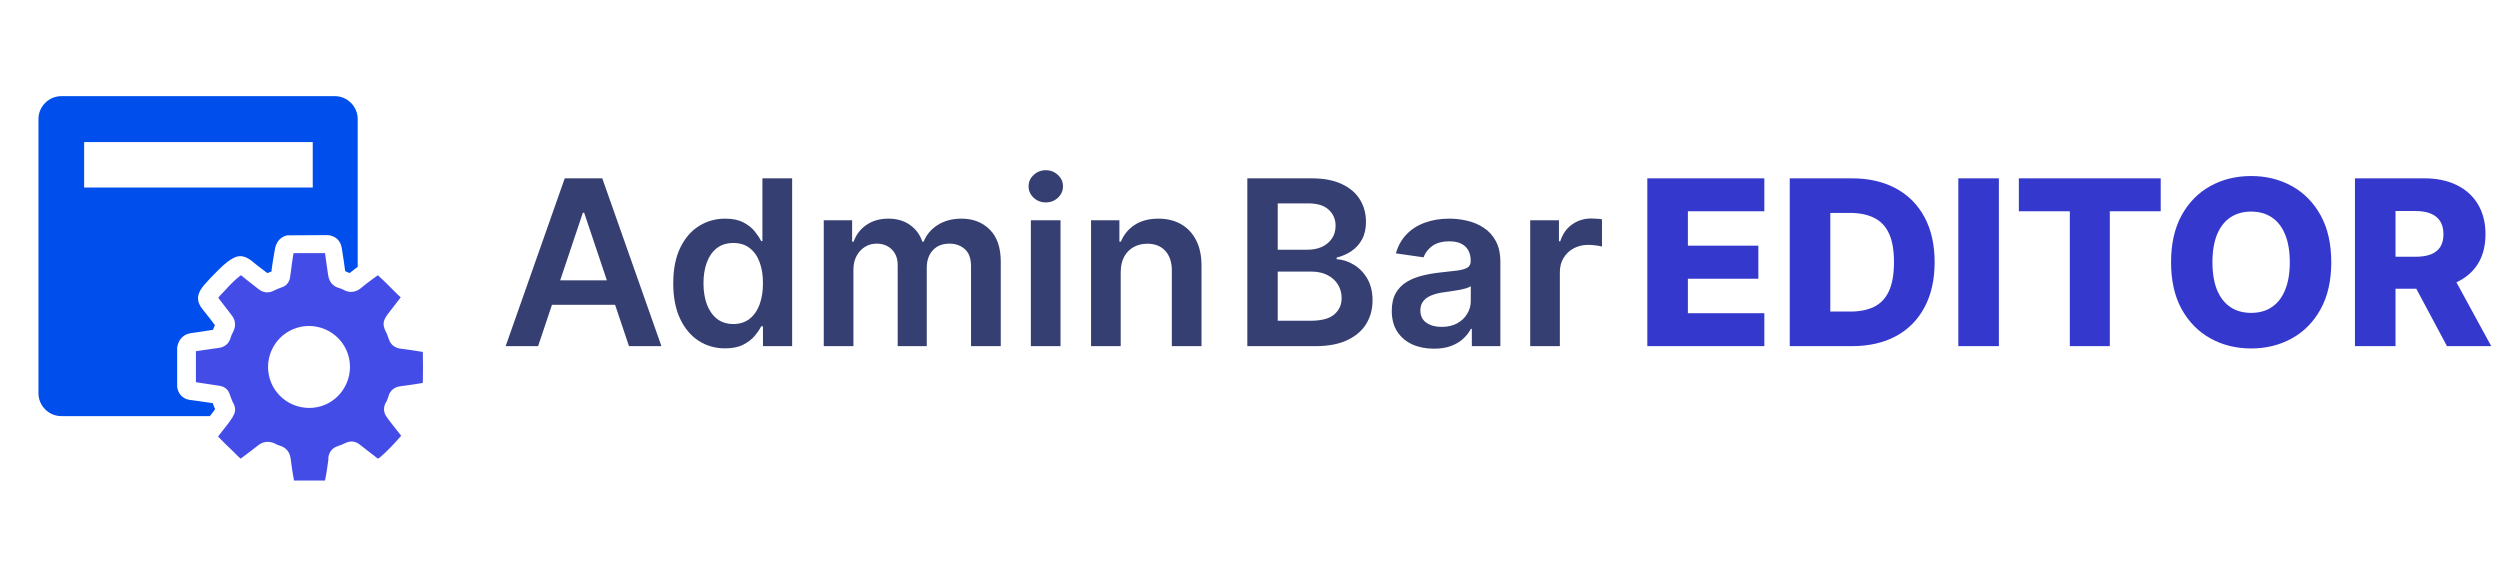 <svg width="260" height="60" viewBox="0 0 260 60" fill="none" xmlns="http://www.w3.org/2000/svg">
<g clip-path="url(#clip0_12118_38403)">
<path d="M19.625 41.575C18.95 41.425 18.525 40.925 18.425 40.25V36.125C18.6 35.2 19.125 34.775 19.825 34.65L20.675 34.525C21.15 34.45 21.675 34.375 22.15 34.3C22.2 34.15 22.275 33.975 22.35 33.825C21.95 33.25 21.5 32.725 21.075 32.175C20.45 31.4 20.425 30.725 21.025 29.9C21.15 29.725 21.3 29.55 21.45 29.4L21.9 28.9C22.45 28.35 22.975 27.775 23.625 27.25C24.45 26.65 25.1 26.3 26.2 27.15L26.625 27.5C27 27.8 27.425 28.1 27.8 28.4C27.95 28.35 28.1 28.275 28.25 28.225V28.025C28.35 27.4 28.425 26.775 28.55 26.15L28.625 25.75C28.8 25.025 29.275 24.6 29.875 24.475H30.025L34.1 24.45C34.925 24.525 35.425 25.05 35.55 25.825C35.675 26.625 35.8 27.425 35.9 28.2C36.075 28.275 36.2 28.325 36.35 28.4C36.625 28.175 36.925 27.975 37.2 27.75V12.375C37.2 11.075 36.125 10 34.825 10H6.375C5.075 10 4 11.075 4 12.375V40.9C4 42.2 5.075 43.275 6.375 43.275H21.825C21.95 43.125 22.05 42.975 22.175 42.825L22.375 42.55C22.275 42.35 22.2 42.15 22.125 41.925L19.625 41.575ZM8.75 14.775H32.525V19.5H8.75V14.775Z" fill="#004EEB"/>
<path d="M40.4 41.2C40.575 40.6 41.025 40.25 41.625 40.175C42.425 40.075 43.2 39.95 43.975 39.825C44 38.75 44 37.675 43.975 36.6C43.1 36.45 42.325 36.35 41.575 36.25C41.025 36.15 40.625 35.825 40.45 35.3C40.35 35 40.3 34.9 40.25 34.75L40.125 34.5C39.725 33.7 39.875 33.3 40.325 32.675L41.675 30.925C41.675 30.925 41.45 30.7 41.275 30.55L40.575 29.85C40.15 29.425 39.725 29 39.3 28.625L38.775 29C38.325 29.325 37.85 29.7 37.425 30.05C37.375 30.075 37.35 30.1 37.3 30.125C36.875 30.4 36.35 30.425 35.9 30.225C35.6 30.075 35.45 30 35.325 29.975C34.85 29.85 34.25 29.525 34.125 28.6C34.025 27.85 33.9 27.1 33.8 26.325H30.55L30.5 26.475C30.4 27.075 30.325 27.65 30.25 28.25L30.175 28.8C30.075 29.55 29.55 29.825 29.25 29.9C29 30 28.725 30.1 28.425 30.25C28.15 30.4 27.525 30.575 26.9 30.075C26.45 29.725 25.975 29.35 25.525 29L25.1 28.65L25.05 28.625C25.025 28.65 24.975 28.675 24.925 28.725C24.35 29.175 23.875 29.675 23.4 30.2L22.925 30.7C22.925 30.7 22.75 30.875 22.7 30.975C23.225 31.65 23.675 32.225 24.125 32.825C24.5 33.325 24.55 33.925 24.25 34.5C24.125 34.725 24.025 34.95 23.95 35.225C23.8 35.725 23.35 36.1 22.8 36.175C22.2 36.25 21.65 36.35 21.05 36.425L20.375 36.525V39.75L22.675 40.1C23.325 40.175 23.7 40.45 23.875 40.975C24 41.325 24.125 41.675 24.3 42C24.525 42.425 24.5 42.9 24.225 43.3C24.225 43.35 24.175 43.4 24.15 43.45L23.75 44.025C23.4 44.475 23.025 44.95 22.675 45.4C23.25 46 23.75 46.475 24.225 46.925L24.7 47.4C24.7 47.4 24.925 47.6 25.025 47.7C25.775 47.15 26.325 46.725 26.9 46.275C27.4 45.9 28 45.85 28.575 46.125C28.75 46.225 28.925 46.3 29.1 46.35C29.45 46.45 30.1 46.75 30.225 47.675C30.325 48.45 30.425 49.2 30.575 49.975H33.8C33.975 49.15 34.05 48.5 34.15 47.8V47.55C34.25 46.975 34.575 46.575 35.125 46.4C35.375 46.325 35.65 46.2 35.925 46.075C36.425 45.825 36.975 45.875 37.4 46.225L39.3 47.7L39.475 47.6C40.275 46.925 40.975 46.175 41.65 45.4C41.675 45.375 41.7 45.35 41.725 45.325C41.7 45.3 41.675 45.275 41.65 45.225C41.175 44.6 40.675 44.025 40.225 43.375C39.875 42.925 39.85 42.35 40.125 41.875C40.25 41.675 40.325 41.45 40.425 41.175L40.4 41.2ZM32.125 42.425C29.75 42.4 27.875 40.5 27.875 38.15C27.9 35.775 29.8 33.9 32.15 33.9C34.525 33.925 36.4 35.825 36.4 38.175C36.375 40.55 34.475 42.45 32.125 42.425Z" fill="#444CE7"/>
</g>
<path d="M55.963 36H52.588L58.733 18.546H62.636L68.79 36H65.415L60.753 22.125H60.617L55.963 36ZM56.074 29.156H65.278V31.696H56.074V29.156ZM75.412 36.23C74.383 36.23 73.463 35.966 72.651 35.438C71.838 34.909 71.196 34.142 70.724 33.136C70.253 32.131 70.017 30.909 70.017 29.472C70.017 28.017 70.256 26.79 70.733 25.79C71.216 24.784 71.867 24.026 72.685 23.514C73.503 22.997 74.415 22.739 75.421 22.739C76.188 22.739 76.818 22.869 77.312 23.131C77.807 23.386 78.199 23.696 78.489 24.06C78.778 24.418 79.003 24.756 79.162 25.074H79.29V18.546H82.383V36H79.349V33.938H79.162C79.003 34.256 78.773 34.594 78.472 34.952C78.171 35.304 77.773 35.605 77.278 35.855C76.784 36.105 76.162 36.23 75.412 36.23ZM76.273 33.699C76.926 33.699 77.483 33.523 77.943 33.17C78.403 32.812 78.753 32.315 78.992 31.679C79.23 31.043 79.349 30.301 79.349 29.454C79.349 28.608 79.23 27.872 78.992 27.247C78.758 26.622 78.412 26.136 77.952 25.79C77.497 25.443 76.938 25.27 76.273 25.27C75.585 25.27 75.011 25.449 74.551 25.807C74.091 26.165 73.744 26.659 73.511 27.29C73.278 27.921 73.162 28.642 73.162 29.454C73.162 30.273 73.278 31.003 73.511 31.645C73.75 32.281 74.099 32.784 74.56 33.153C75.026 33.517 75.597 33.699 76.273 33.699ZM85.671 36V22.909H88.62V25.134H88.773C89.046 24.384 89.498 23.798 90.129 23.378C90.759 22.952 91.512 22.739 92.387 22.739C93.273 22.739 94.021 22.954 94.629 23.386C95.242 23.812 95.674 24.395 95.924 25.134H96.06C96.35 24.406 96.839 23.827 97.526 23.395C98.219 22.957 99.04 22.739 99.989 22.739C101.194 22.739 102.177 23.119 102.938 23.881C103.7 24.642 104.08 25.753 104.08 27.213V36H100.987V27.69C100.987 26.878 100.771 26.284 100.339 25.909C99.907 25.528 99.379 25.338 98.754 25.338C98.009 25.338 97.427 25.571 97.006 26.037C96.592 26.497 96.384 27.097 96.384 27.835V36H93.359V27.562C93.359 26.886 93.154 26.347 92.745 25.943C92.342 25.54 91.813 25.338 91.16 25.338C90.717 25.338 90.313 25.452 89.95 25.679C89.586 25.901 89.296 26.216 89.08 26.625C88.864 27.028 88.756 27.5 88.756 28.04V36H85.671ZM107.21 36V22.909H110.295V36H107.21ZM108.761 21.051C108.273 21.051 107.852 20.889 107.5 20.565C107.148 20.236 106.972 19.841 106.972 19.381C106.972 18.915 107.148 18.52 107.5 18.196C107.852 17.866 108.273 17.702 108.761 17.702C109.256 17.702 109.676 17.866 110.023 18.196C110.375 18.52 110.551 18.915 110.551 19.381C110.551 19.841 110.375 20.236 110.023 20.565C109.676 20.889 109.256 21.051 108.761 21.051ZM116.553 28.329V36H113.468V22.909H116.417V25.134H116.57C116.871 24.401 117.352 23.818 118.011 23.386C118.675 22.954 119.496 22.739 120.474 22.739C121.377 22.739 122.164 22.932 122.835 23.318C123.511 23.704 124.033 24.264 124.403 24.997C124.778 25.73 124.962 26.619 124.957 27.665V36H121.871V28.142C121.871 27.267 121.644 26.582 121.19 26.088C120.741 25.594 120.119 25.347 119.323 25.347C118.783 25.347 118.303 25.466 117.883 25.704C117.468 25.938 117.141 26.276 116.903 26.719C116.67 27.162 116.553 27.699 116.553 28.329Z" fill="#363F72"/>
<path d="M129.722 36V18.546H136.403C137.665 18.546 138.713 18.744 139.548 19.142C140.389 19.534 141.017 20.071 141.432 20.753C141.852 21.435 142.062 22.207 142.062 23.071C142.062 23.781 141.926 24.389 141.653 24.895C141.381 25.395 141.014 25.801 140.554 26.114C140.094 26.426 139.58 26.651 139.011 26.787V26.957C139.631 26.991 140.224 27.182 140.793 27.528C141.366 27.869 141.835 28.352 142.199 28.977C142.563 29.602 142.744 30.358 142.744 31.244C142.744 32.148 142.526 32.96 142.088 33.682C141.651 34.398 140.991 34.963 140.111 35.378C139.23 35.793 138.122 36 136.787 36H129.722ZM132.884 33.358H136.284C137.432 33.358 138.259 33.139 138.764 32.702C139.276 32.258 139.531 31.69 139.531 30.997C139.531 30.48 139.403 30.014 139.148 29.599C138.892 29.179 138.528 28.849 138.057 28.611C137.585 28.366 137.023 28.244 136.369 28.244H132.884V33.358ZM132.884 25.969H136.011C136.557 25.969 137.048 25.869 137.486 25.671C137.923 25.466 138.267 25.179 138.517 24.81C138.773 24.435 138.901 23.991 138.901 23.48C138.901 22.804 138.662 22.247 138.185 21.81C137.713 21.372 137.011 21.153 136.08 21.153H132.884V25.969ZM149.126 36.264C148.296 36.264 147.549 36.117 146.884 35.821C146.225 35.52 145.702 35.077 145.316 34.492C144.935 33.906 144.745 33.185 144.745 32.327C144.745 31.588 144.881 30.977 145.154 30.494C145.427 30.011 145.799 29.625 146.271 29.335C146.742 29.046 147.273 28.827 147.864 28.679C148.461 28.526 149.077 28.415 149.714 28.347C150.481 28.267 151.103 28.196 151.58 28.134C152.058 28.065 152.404 27.963 152.62 27.827C152.842 27.685 152.952 27.466 152.952 27.171V27.119C152.952 26.477 152.762 25.98 152.381 25.628C152.001 25.276 151.452 25.099 150.737 25.099C149.981 25.099 149.381 25.264 148.938 25.594C148.501 25.923 148.205 26.312 148.052 26.761L145.171 26.352C145.398 25.557 145.773 24.892 146.296 24.358C146.819 23.818 147.458 23.415 148.214 23.148C148.969 22.875 149.805 22.739 150.719 22.739C151.35 22.739 151.978 22.812 152.603 22.96C153.228 23.108 153.799 23.352 154.316 23.693C154.833 24.028 155.248 24.486 155.56 25.065C155.879 25.645 156.038 26.369 156.038 27.239V36H153.072V34.202H152.969C152.782 34.565 152.518 34.906 152.177 35.224C151.842 35.537 151.418 35.79 150.907 35.983C150.401 36.17 149.808 36.264 149.126 36.264ZM149.927 33.997C150.546 33.997 151.083 33.875 151.538 33.631C151.992 33.381 152.342 33.051 152.586 32.642C152.836 32.233 152.961 31.787 152.961 31.304V29.761C152.864 29.841 152.7 29.915 152.467 29.983C152.239 30.051 151.984 30.111 151.7 30.162C151.415 30.213 151.134 30.259 150.856 30.298C150.577 30.338 150.336 30.372 150.131 30.401C149.671 30.463 149.259 30.565 148.896 30.707C148.532 30.849 148.245 31.048 148.035 31.304C147.825 31.554 147.719 31.878 147.719 32.276C147.719 32.844 147.927 33.273 148.342 33.562C148.756 33.852 149.285 33.997 149.927 33.997ZM159.14 36V22.909H162.131V25.091H162.268C162.506 24.335 162.915 23.753 163.495 23.344C164.08 22.929 164.748 22.722 165.498 22.722C165.668 22.722 165.859 22.73 166.069 22.747C166.285 22.759 166.464 22.778 166.606 22.807V25.645C166.475 25.599 166.268 25.56 165.984 25.526C165.705 25.486 165.435 25.466 165.174 25.466C164.612 25.466 164.106 25.588 163.657 25.832C163.214 26.071 162.864 26.403 162.609 26.829C162.353 27.256 162.225 27.747 162.225 28.304V36H159.14Z" fill="#363F72"/>
<path d="M171.321 36V18.546H183.491V21.972H175.54V25.551H182.869V28.986H175.54V32.574H183.491V36H171.321ZM192.585 36H186.134V18.546H192.577C194.355 18.546 195.886 18.895 197.17 19.594C198.46 20.287 199.455 21.287 200.153 22.594C200.852 23.895 201.202 25.452 201.202 27.264C201.202 29.082 200.852 30.645 200.153 31.952C199.46 33.258 198.469 34.261 197.179 34.96C195.889 35.653 194.358 36 192.585 36ZM190.352 32.403H192.423C193.401 32.403 194.227 32.239 194.903 31.909C195.585 31.574 196.099 31.031 196.446 30.281C196.798 29.526 196.974 28.52 196.974 27.264C196.974 26.009 196.798 25.009 196.446 24.264C196.094 23.514 195.574 22.974 194.886 22.645C194.205 22.31 193.364 22.142 192.364 22.142H190.352V32.403ZM207.884 18.546V36H203.665V18.546H207.884ZM209.961 21.972V18.546H224.714V21.972H219.421V36H215.262V21.972H209.961ZM242.452 27.273C242.452 29.193 242.082 30.821 241.344 32.156C240.605 33.492 239.605 34.506 238.344 35.199C237.088 35.892 235.679 36.239 234.116 36.239C232.548 36.239 231.136 35.889 229.881 35.19C228.625 34.492 227.628 33.477 226.889 32.148C226.156 30.812 225.79 29.188 225.79 27.273C225.79 25.352 226.156 23.724 226.889 22.389C227.628 21.054 228.625 20.04 229.881 19.347C231.136 18.653 232.548 18.307 234.116 18.307C235.679 18.307 237.088 18.653 238.344 19.347C239.605 20.04 240.605 21.054 241.344 22.389C242.082 23.724 242.452 25.352 242.452 27.273ZM238.139 27.273C238.139 26.136 237.977 25.176 237.653 24.392C237.335 23.608 236.875 23.014 236.273 22.611C235.676 22.207 234.957 22.006 234.116 22.006C233.281 22.006 232.563 22.207 231.96 22.611C231.358 23.014 230.895 23.608 230.571 24.392C230.253 25.176 230.094 26.136 230.094 27.273C230.094 28.409 230.253 29.369 230.571 30.153C230.895 30.938 231.358 31.531 231.96 31.935C232.563 32.338 233.281 32.54 234.116 32.54C234.957 32.54 235.676 32.338 236.273 31.935C236.875 31.531 237.335 30.938 237.653 30.153C237.977 29.369 238.139 28.409 238.139 27.273ZM244.915 36V18.546H252.125C253.432 18.546 254.56 18.781 255.509 19.253C256.463 19.719 257.199 20.389 257.716 21.264C258.233 22.134 258.491 23.165 258.491 24.358C258.491 25.568 258.227 26.597 257.699 27.443C257.17 28.284 256.42 28.926 255.449 29.369C254.477 29.807 253.327 30.026 251.997 30.026H247.438V26.702H251.213C251.849 26.702 252.381 26.619 252.807 26.454C253.239 26.284 253.565 26.028 253.787 25.688C254.009 25.341 254.119 24.898 254.119 24.358C254.119 23.818 254.009 23.372 253.787 23.02C253.565 22.662 253.239 22.395 252.807 22.219C252.375 22.037 251.844 21.946 251.213 21.946H249.134V36H244.915ZM254.741 28.023L259.088 36H254.486L250.224 28.023H254.741Z" fill="#3538CD"/>
<defs>
<clipPath id="clip0_12118_38403">
<rect width="40" height="40" fill="white" transform="translate(4 10)"/>
</clipPath>
</defs>
</svg>

